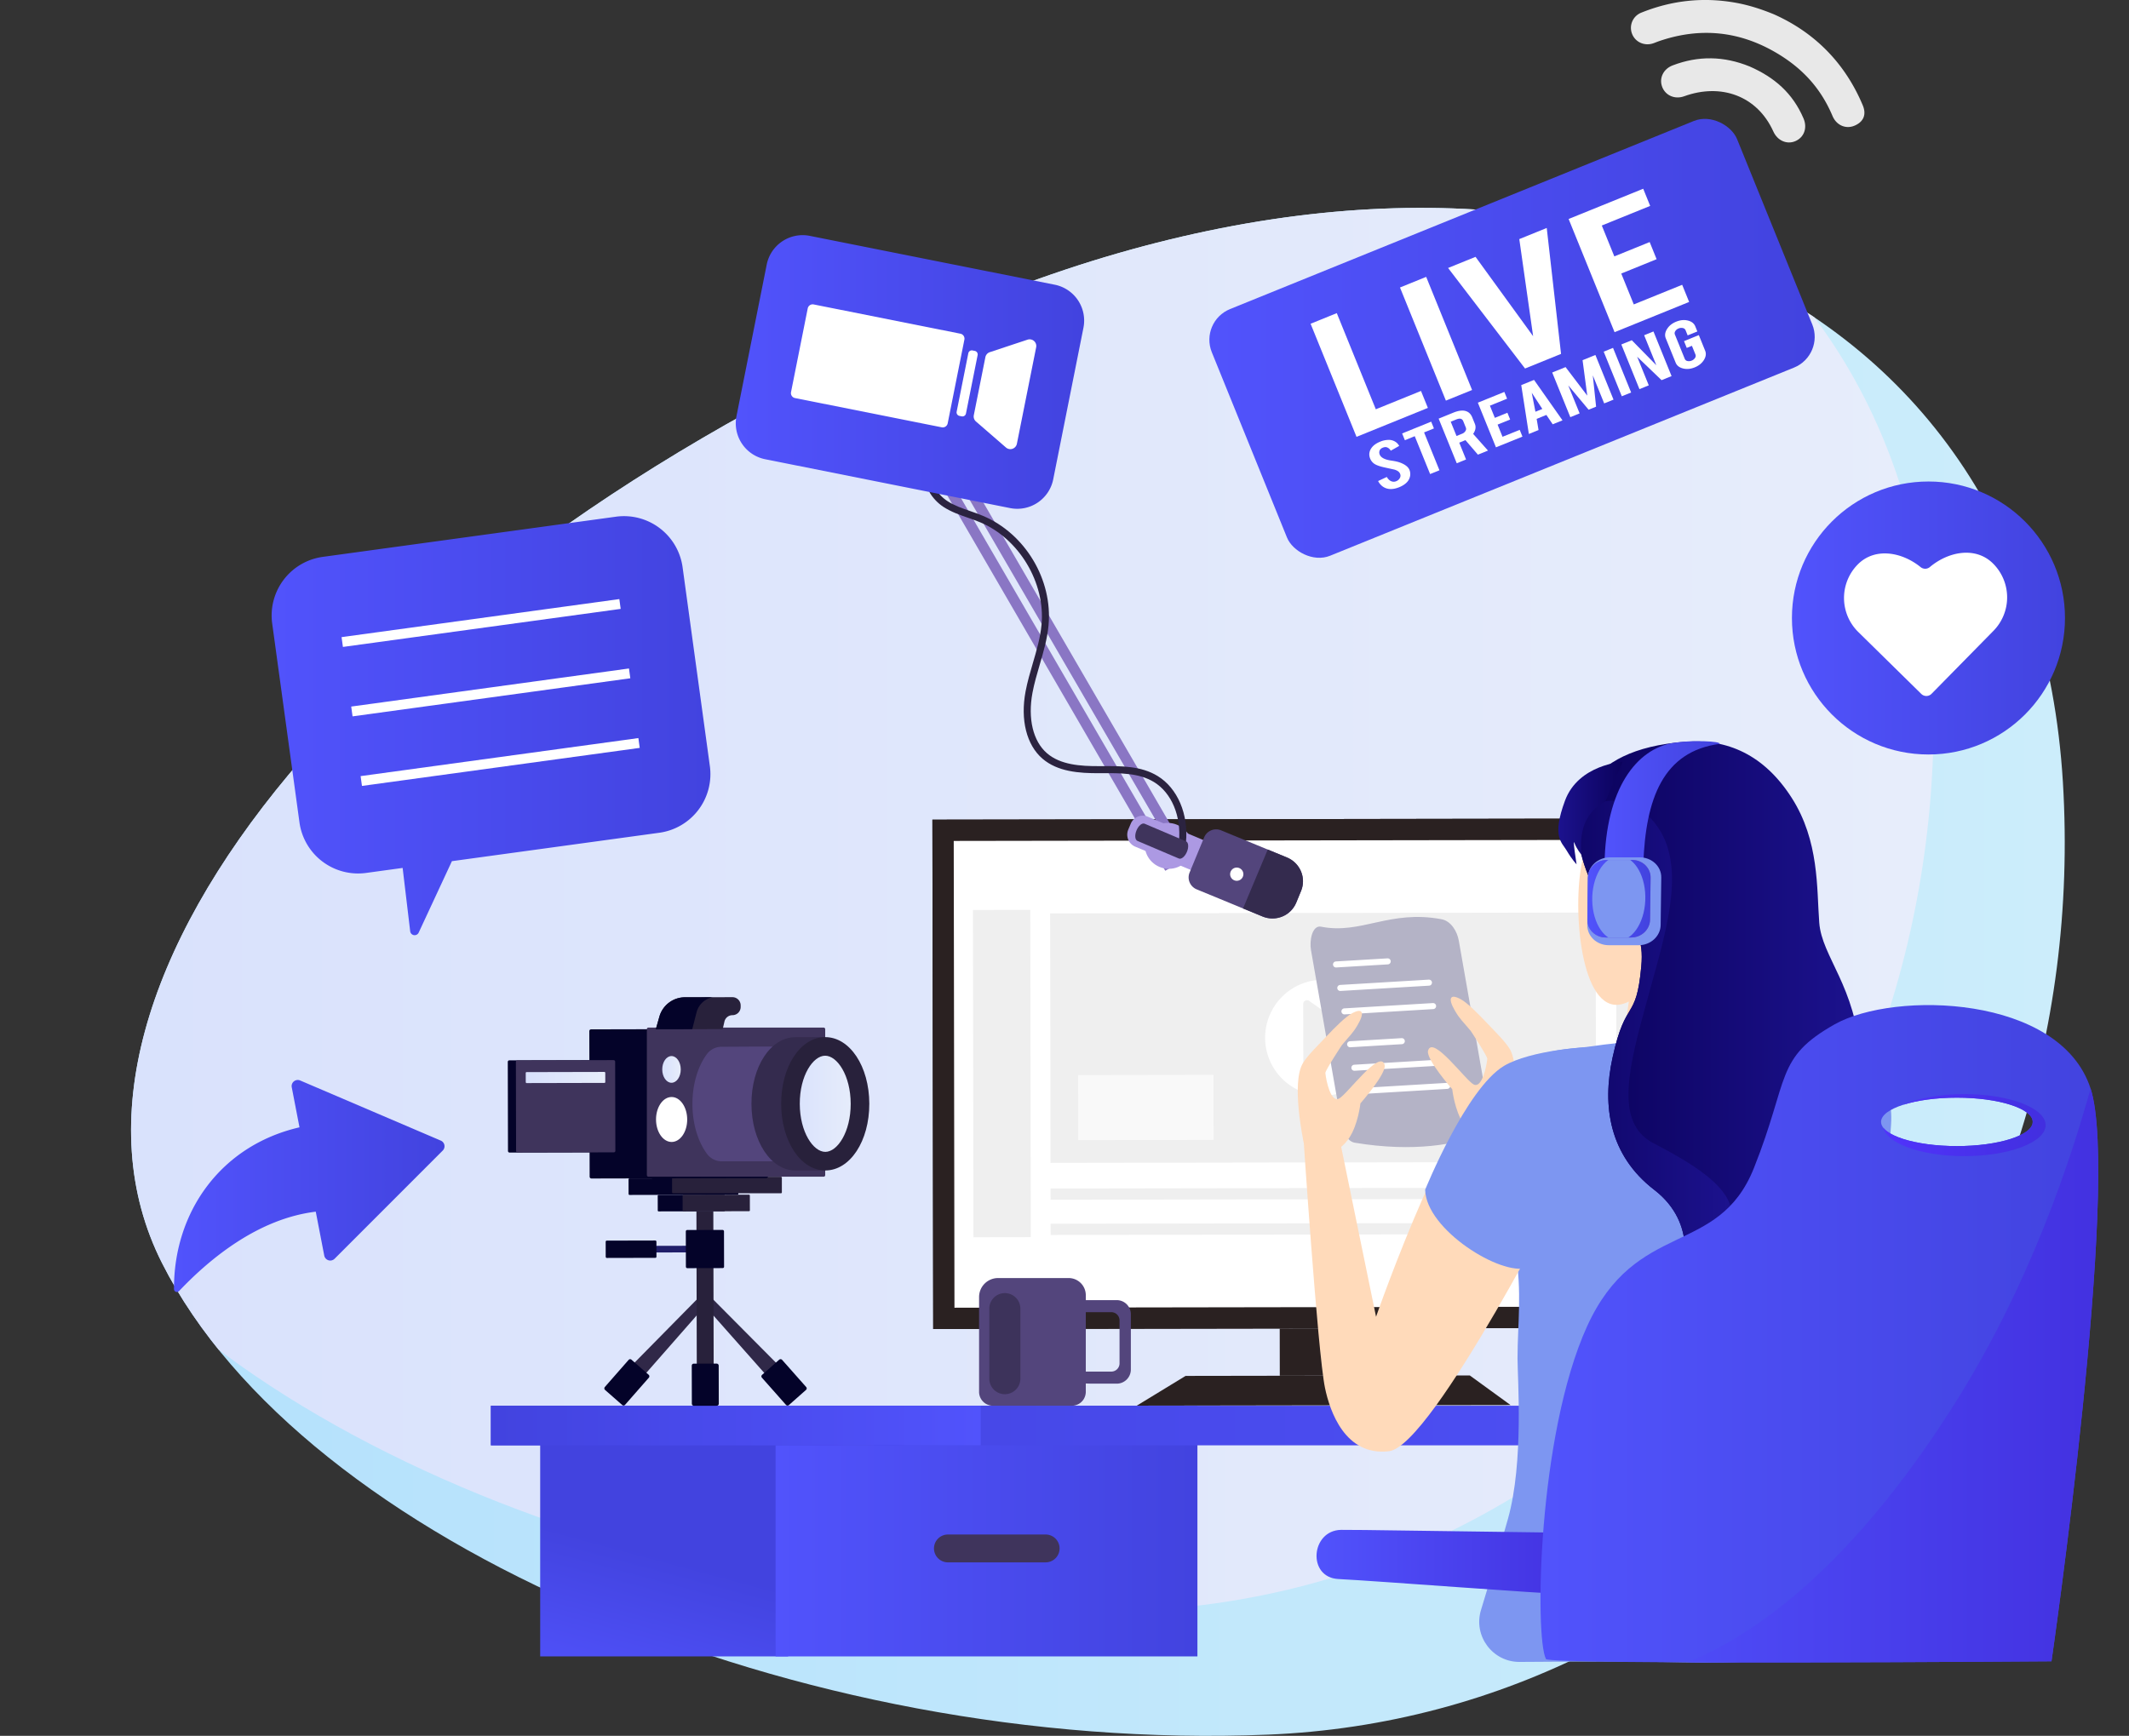 <svg id="OBJECTS" xmlns="http://www.w3.org/2000/svg" xmlns:xlink="http://www.w3.org/1999/xlink" viewBox="0 0 3878.87 3163.34"><rect x="0" y="0" width="3878.87" height="3163.34" fill="#333333" stroke="none"/><defs><style>.cls-1{fill:none;}.cls-1,.cls-2{clip-rule:evenodd;}.cls-2,.cls-32{fill:url(#linear-gradient);}.cls-3{clip-path:url(#clip-path);}.cls-14,.cls-15,.cls-16,.cls-17,.cls-19,.cls-20,.cls-21,.cls-25,.cls-26,.cls-27,.cls-29,.cls-30,.cls-31,.cls-32,.cls-34,.cls-36,.cls-37,.cls-4,.cls-40,.cls-5,.cls-51,.cls-54,.cls-55,.cls-56{fill-rule:evenodd;}.cls-4{fill:url(#linear-gradient-2);}.cls-5{fill:url(#linear-gradient-3);}.cls-6{fill:#2a2121;}.cls-40,.cls-7,.cls-9{fill:#fff;}.cls-8{fill:#efefef;}.cls-9{opacity:0.65;}.cls-10{fill:url(#linear-gradient-4);}.cls-11{fill:url(#linear-gradient-5);}.cls-12{fill:url(#linear-gradient-6);}.cls-13{fill:url(#linear-gradient-7);}.cls-14,.cls-46{fill:#3f345c;}.cls-15{fill:#ffdabb;}.cls-16,.cls-28{fill:#7d96f1;}.cls-17{fill:url(#linear-gradient-8);}.cls-18{clip-path:url(#clip-path-2);}.cls-19{fill:url(#linear-gradient-9);}.cls-20{fill:url(#linear-gradient-10);}.cls-21{fill:url(#linear-gradient-11);}.cls-22{clip-path:url(#clip-path-3);}.cls-23{clip-path:url(#clip-path-4);}.cls-24{fill:url(#linear-gradient-12);}.cls-25{fill:url(#linear-gradient-13);}.cls-26{fill:#ffdaba;}.cls-27{fill:#b4b3c6;}.cls-28{stroke:#fff;stroke-linecap:round;stroke-linejoin:round;stroke-width:11px;}.cls-29{fill:url(#linear-gradient-14);}.cls-30{fill:#ffb87b;}.cls-31{fill:#7a5fc3;}.cls-33{clip-path:url(#clip-path-5);}.cls-34{fill:url(#linear-gradient-16);}.cls-35{fill:#8a76c4;}.cls-36{fill:#ac99e3;}.cls-37,.cls-48{fill:#53457c;}.cls-38{clip-path:url(#clip-path-6);}.cls-39{fill:#342b4e;}.cls-41{fill:#2b2340;}.cls-42{fill:#040329;}.cls-43{fill:#28213b;}.cls-44{fill:#302848;}.cls-45{fill:#201e69;}.cls-47{fill:url(#linear-gradient-17);}.cls-49{fill:url(#linear-gradient-18);}.cls-50{fill:url(#linear-gradient-19);}.cls-51{fill:#3d335b;}.cls-52{fill:url(#linear-gradient-20);}.cls-53{fill:#e8e8e8;}.cls-54{fill:url(#linear-gradient-21);}.cls-55{fill:url(#linear-gradient-22);}.cls-56{fill:url(#linear-gradient-23);}.cls-57{fill:url(#linear-gradient-24);}</style><linearGradient id="linear-gradient" x1="2734.25" y1="1815.44" x2="2849.47" y2="1815.44" gradientUnits="userSpaceOnUse"><stop offset="0" stop-color="#5153fc"/><stop offset="1" stop-color="#4243df"/></linearGradient><clipPath id="clip-path" transform="translate(157.8 -177.66)"><path class="cls-1" d="M3600.67,1603.39c55.64,923.48-592.78,1700.44-1448.3,1735.4S394.7,2988.94,137.35,2479.3,528.43,1192.68,1585.65,743.89,3545,679.91,3600.67,1603.39Z"/></clipPath><linearGradient id="linear-gradient-2" x1="81" y1="1948.73" x2="3604" y2="1948.73" gradientUnits="userSpaceOnUse"><stop offset="0" stop-color="#b4e1fc"/><stop offset="1" stop-color="#ccedfb"/></linearGradient><linearGradient id="linear-gradient-3" x1="-157.8" y1="1722.39" x2="3365.2" y2="1722.39" gradientUnits="userSpaceOnUse"><stop offset="0" stop-color="#d8e1fc"/><stop offset="1" stop-color="#e7edfb"/></linearGradient><linearGradient id="linear-gradient-4" x1="1124.6" y1="3106.97" x2="1198.04" y2="2834.81" xlink:href="#linear-gradient"/><linearGradient id="linear-gradient-5" x1="1413.06" y1="2790.13" x2="2181.6" y2="2790.13" xlink:href="#linear-gradient"/><linearGradient id="linear-gradient-6" x1="894.36" y1="2597.8" x2="3786.8" y2="2597.8" gradientUnits="userSpaceOnUse"><stop offset="0" stop-color="#4243df"/><stop offset="1" stop-color="#5153fc"/></linearGradient><linearGradient id="linear-gradient-7" x1="894.36" y1="2597.8" x2="1786.75" y2="2597.8" xlink:href="#linear-gradient-6"/><linearGradient id="linear-gradient-8" x1="2716.55" y1="2013.53" x2="3233.52" y2="2013.53" gradientUnits="userSpaceOnUse"><stop offset="0" stop-color="#0b025c"/><stop offset="1" stop-color="#1c128e"/></linearGradient><clipPath id="clip-path-2" transform="translate(157.8 -177.66)"><path class="cls-1" d="M2912,1529.44c-186.37,14.14-220.94,121.93-180.08,233.5s110,73.86,100.56,176-28.16,55.56-52.36,166.19c-19.31,88.24-5.78,177.94,75.94,240.79s50.28,152.43,50.28,152.43,143-26.72,218.42-143,116.91-117.85,107.48-249.85-70.81-183.69-75.53-246.54.11-148.82-50.18-227.38S2989.13,1523.58,2912,1529.44Z"/></clipPath><linearGradient id="linear-gradient-9" x1="2620.2" y1="2061.77" x2="2997.31" y2="2061.77" xlink:href="#linear-gradient-8"/><linearGradient id="linear-gradient-10" x1="2240.82" y1="3023.88" x2="2738.47" y2="3023.88" gradientUnits="userSpaceOnUse"><stop offset="0" stop-color="#5153fc"/><stop offset="1" stop-color="#422fdf"/></linearGradient><linearGradient id="linear-gradient-11" x1="2648.85" y1="2608.3" x2="3665" y2="2608.3" xlink:href="#linear-gradient"/><clipPath id="clip-path-3" transform="translate(157.8 -177.66)"><path class="cls-1" d="M3407.48,2178c-76.24,0-138.14,19.76-138.14,44.11s61.9,44.11,138.14,44.11,138.14-19.77,138.14-44.11S3483.72,2178,3407.48,2178ZM2658.8,3201c-20.85-41.47-14.62-408.65,74.63-605.61s239.34-126.19,304.33-289.3,38.15-200.29,147-261.72,410.84-53.73,466.24,116.7-71.14,1044.07-71.14,1044.07S2664.34,3212.06,2658.8,3201Z"/></clipPath><clipPath id="clip-path-4" transform="translate(157.8 -177.66)"><path class="cls-1" d="M2733.71,3222.8s-19.34-413.8,55.81-544.94c83.71-146.09,242.51-160.86,287-241.29s50.46-258.35,135.55-335,219-68.62,333.51-32.67,118.87,85.2,118.87,85.2"/></clipPath><linearGradient id="linear-gradient-12" x1="3430.81" y1="2050.37" x2="3726.96" y2="2050.37" gradientUnits="userSpaceOnUse"><stop offset="0" stop-color="#5133fc"/><stop offset="1" stop-color="#422fdf"/></linearGradient><linearGradient id="linear-gradient-13" x1="2710.87" y1="2537.03" x2="3721.06" y2="2537.03" xlink:href="#linear-gradient-10"/><linearGradient id="linear-gradient-14" x1="2765.5" y1="1641.02" x2="2975.19" y2="1641.02" xlink:href="#linear-gradient"/><clipPath id="clip-path-5" transform="translate(157.8 -177.66)"><path class="cls-2" d="M2735.25,1777.23c.23-17.89,15.58-32.39,34.28-32.4l46.5,0c18.7,0,33.67,14.48,33.43,32.37-.29,22.92-.69,53.55-1,76.48-.24,17.88-15.58,32.39-34.28,32.4l-46.5,0c-18.7,0-33.67-14.48-33.44-32.37C2734.55,1830.78,2735,1800.16,2735.25,1777.23Z"/></clipPath><linearGradient id="linear-gradient-16" x1="2681.36" y1="1659.33" x2="2798.45" y2="1659.33" gradientUnits="userSpaceOnUse"><stop offset="0" stop-color="#1c128e"/><stop offset="1" stop-color="#0b025c"/></linearGradient><clipPath id="clip-path-6" transform="translate(157.8 -177.66)"><path class="cls-1" d="M2203.83,1822.66a46.52,46.52,0,0,1-25.36,25.22,47.37,47.37,0,0,1-36-.05l-120-49.45a23.72,23.72,0,0,1-12.84-12.71,23.3,23.3,0,0,1-.06-18l26.56-64.16a23.33,23.33,0,0,1,12.74-12.68,23.78,23.78,0,0,1,18.08,0l120,49.45a47.15,47.15,0,0,1,25.54,25.3,46.31,46.31,0,0,1,.13,35.73Z"/></clipPath><linearGradient id="linear-gradient-17" x1="1048.75" y1="2126.52" x2="1082.48" y2="2126.52" xlink:href="#linear-gradient-3"/><linearGradient id="linear-gradient-18" x1="1282.41" y1="2189.15" x2="1409.06" y2="2189.15" gradientTransform="translate(5.15 -3.16) rotate(0.13)" xlink:href="#linear-gradient-3"/><linearGradient id="linear-gradient-19" x1="799.87" y1="2141.32" x2="944.81" y2="2141.32" gradientTransform="translate(1739.65 4284.68) rotate(-179.87)" xlink:href="#linear-gradient-3"/><linearGradient id="linear-gradient-20" x1="2045.55" y1="794.05" x2="3148.43" y2="794.05" gradientTransform="translate(489.06 -918.11) rotate(22.08)" xlink:href="#linear-gradient"/><linearGradient id="linear-gradient-21" x1="159.24" y1="2338.94" x2="652.07" y2="2338.94" xlink:href="#linear-gradient"/><linearGradient id="linear-gradient-22" x1="337.11" y1="1500.09" x2="1136.52" y2="1500.09" xlink:href="#linear-gradient"/><linearGradient id="linear-gradient-23" x1="1182.68" y1="855.53" x2="1817.44" y2="855.53" xlink:href="#linear-gradient"/><linearGradient id="linear-gradient-24" x1="3264.76" y1="1126.2" x2="3762.24" y2="1126.2" xlink:href="#linear-gradient"/></defs><g class="cls-3"><path class="cls-4" d="M3600.67,1603.39c55.64,923.48-592.78,1700.44-1448.3,1735.4S394.7,2988.94,137.35,2479.3,528.43,1192.68,1585.65,743.89,3545,679.91,3600.67,1603.39Z" transform="translate(157.8 -177.66)"/><path class="cls-5" d="M3361.87,1377.05c55.64,923.48-592.78,1700.45-1448.3,1735.41S155.9,2762.61-101.45,2253,289.63,966.34,1346.85,517.55,3306.23,453.57,3361.87,1377.05Z" transform="translate(157.8 -177.66)"/></g><rect class="cls-6" x="1541.69" y="1670.26" width="1422.38" height="928.29" transform="translate(154.45 -174.12) rotate(-0.09)"/><rect class="cls-6" x="1541.69" y="1670.26" width="1422.38" height="928.29" transform="translate(154.45 -174.12) rotate(-0.09)"/><rect class="cls-7" x="1827.55" y="1462.04" width="850.65" height="1344.75" transform="translate(4541.54 -299.48) rotate(89.91)"/><rect class="cls-8" x="1755.83" y="1841.4" width="993.89" height="454.64" transform="translate(154.55 -174.12) rotate(-0.09)"/><rect class="cls-9" x="1806.64" y="2136.6" width="246.54" height="118.55" transform="translate(154.35 -174.63) rotate(-0.09)"/><rect class="cls-8" x="1756.28" y="2342.75" width="993.89" height="20.43" transform="translate(154.1 -174.12) rotate(-0.09)"/><rect class="cls-8" x="1756.38" y="2406.98" width="993.89" height="20.44" transform="translate(154 -174.12) rotate(-0.09)"/><rect class="cls-8" x="1615.3" y="1835.88" width="104.47" height="596.4" transform="translate(154.45 -175.04) rotate(-0.09)"/><rect class="cls-8" x="2787.08" y="1834.04" width="104.47" height="596.4" transform="translate(154.46 -173.2) rotate(-0.09)"/><path class="cls-7" d="M2358.38,2068.56a105.61,105.61,0,1,1-105.77-105.45A105.61,105.61,0,0,1,2358.38,2068.56Z" transform="translate(157.8 -177.66)"/><path class="cls-8" d="M2216.56,2007.31l.21,129.86a6.89,6.89,0,0,0,10.9,5.6l91.12-65.07a6.9,6.9,0,0,0,0-11.24l-91.32-64.78A6.9,6.9,0,0,0,2216.56,2007.31Z" transform="translate(157.8 -177.66)"/><rect class="cls-6" x="2173.82" y="2598.56" width="154.51" height="86.09" transform="translate(153.65 -174.12) rotate(-0.09)"/><polygon class="cls-6" points="2752.11 2560.51 2071.14 2561.59 2160.06 2507.38 2677.86 2506.56 2752.11 2560.51"/><rect class="cls-10" x="984.18" y="2561.72" width="451.83" height="456.82"/><rect class="cls-11" x="1413.06" y="2561.72" width="768.54" height="456.82"/><rect class="cls-12" x="894.36" y="2561.72" width="2892.44" height="72.17"/><rect class="cls-13" x="894.36" y="2561.72" width="892.38" height="72.17"/><path class="cls-14" d="M1569.21,3024.82H1747.3a25.37,25.37,0,0,0,25.37-25.36h0a25.37,25.37,0,0,0-25.37-25.37H1569.21a25.36,25.36,0,0,0-25.36,25.37h0A25.36,25.36,0,0,0,1569.21,3024.82Z" transform="translate(157.8 -177.66)"/><path class="cls-15" d="M3014.78,1959.22c35-37.53,60.46-89.86,68.88-149.59,18-127.49-48.6-240.68-148.55-252.61s-195.67,81.89-213.63,209.37c-13.72,97.4,8,278.08,88.4,236.33-8.83,64.26-23.11,129.19-23.11,129.19s237.77,44,230.32,25.47C3011.77,2144.2,3013.41,2026,3014.78,1959.22Z" transform="translate(157.8 -177.66)"/><path class="cls-16" d="M3088.58,2083c-53.3-15.75-236.78-15.37-345.21,1.23-46.12,7.06-123.84,1.74-168.31,70.8-70.83,110,15.15,229.43,27.94,303s4,133,4,195c0,36.55,11.62,188.88-17.35,292.31-15.83,56.48-34.13,117.34-49.14,166.17-14.56,47.34,21.08,95.18,70.6,94.79,87-.69,211.68-1.15,294.86.76,224.62,5.15,267.32-28.51,267.32-28.51-6.73,0,8.15-463.59,14.79-491.45,29.57-124,78.75-144.72,99.54-460.52C3297.07,2082.89,3131.14,2095.56,3088.58,2083Z" transform="translate(157.8 -177.66)"/><path class="cls-17" d="M2912,1529.44c-186.37,14.14-220.94,121.93-180.08,233.5s110,73.86,100.56,176-28.16,55.56-52.36,166.19c-19.31,88.24-5.78,177.94,75.94,240.79s50.28,152.43,50.28,152.43,143-26.72,218.42-143,116.91-117.85,107.48-249.85-70.81-183.69-75.53-246.54.11-148.82-50.18-227.38S2989.13,1523.58,2912,1529.44Z" transform="translate(157.8 -177.66)"/><g class="cls-18"><path class="cls-19" d="M2644.34,1629.06c44.41,73.11,120.53-39.47,199,33.63s38.06,199,2.38,328.3-63.87,231.69,8.5,269.7,175.84,95,133,162.29-163.56,139.76-191.72,78.94S2810,2398.05,2775.76,2326s-109.61-138.49-89.05-222.71,86.86-260,44.23-334.84-86.77-21.52-94.38-79.54S2599.92,1556,2644.34,1629.06Z" transform="translate(157.8 -177.66)"/></g><path class="cls-20" d="M2697,2970.9c40.2.49,72.19,110.18-8.65,111.3-28.09.39-332.89-23.17-407.83-27-57-2.94-50.24-88.67,5.06-89.58C2309.58,2965.2,2471.55,2968.12,2697,2970.9Z" transform="translate(157.8 -177.66)"/><path class="cls-21" d="M3407.48,2178c-76.24,0-138.14,19.76-138.14,44.11s61.9,44.11,138.14,44.11,138.14-19.77,138.14-44.11S3483.72,2178,3407.48,2178ZM2658.8,3201c-20.85-41.47-14.62-408.65,74.63-605.61s239.34-126.19,304.33-289.3,38.15-200.29,147-261.72,410.84-53.73,466.24,116.7-71.14,1044.07-71.14,1044.07S2664.34,3212.06,2658.8,3201Z" transform="translate(157.8 -177.66)"/><g class="cls-22"><g class="cls-23"><ellipse class="cls-24" cx="3578.88" cy="2050.37" rx="148.08" ry="56.52"/></g><path class="cls-25" d="M3721.06,1815.44s-47.74,496.89-322.47,928c-366.4,574.92-687.72,495.78-687.72,495.78l979,19.43Z" transform="translate(157.8 -177.66)"/></g><path class="cls-26" d="M2702.09,2319.71s-249.19,493-329.15,502.56-108-73.05-116.72-115.45c-13.44-64.92-40-466.91-40-466.91l65.5,8.25,67.54,329.14s147.63-425.94,243.37-462.43c71.31-27.19,126.46-27.53,135.18-16.16C2762.2,2143.46,2702.09,2319.71,2702.09,2319.71Z" transform="translate(157.8 -177.66)"/><path class="cls-27" d="M2249.12,1866.41C2322,1881,2374,1835,2468.67,1852.86c17,3.21,28.32,21.7,31.39,39.18l54.78,312.06c2.95,16.78-1.59,35.32-15.64,41.13-41.92,17.34-120.69,32.8-228.77,14.84-13.87-2.31-21.79-21-24.37-35.69l-55.32-315.17C2227.57,1891.14,2233.13,1863.21,2249.12,1866.41Z" transform="translate(157.8 -177.66)"/><line class="cls-28" x1="2434.12" y1="1757.58" x2="2528.29" y2="1751.95"/><line class="cls-28" x1="2441.89" y1="1800.39" x2="2603.44" y2="1790.73"/><line class="cls-28" x1="2449.44" y1="1843.1" x2="2610.99" y2="1833.44"/><line class="cls-28" x1="2459.8" y1="1902.99" x2="2553.97" y2="1897.35"/><line class="cls-28" x1="2467.57" y1="1945.8" x2="2629.12" y2="1936.14"/><line class="cls-28" x1="2475.12" y1="1988.51" x2="2636.67" y2="1978.85"/><path class="cls-26" d="M2251.52,2280.37c-24.49,1-33.88-19.68-33.88-19.68s-23.88-109.79-1.4-146c8.81-14.19,26.09-30.81,39.62-45.23,21-22.37,37.66-38.35,48.45-44.52,20.22-11.56,25.34-2.93,11.17,21-9.13,15.42-12.78,17.36-28.32,36.07-.56.68-30.72,46.53-30.24,51.11,1.54,15,10,54,24.72,46.65s74.83-91,83.17-61.7c4.37,15.35-44,70.29-44,70.29s-4.27,39.39-21,63.68C2283.83,2275.11,2265.85,2279.81,2251.52,2280.37Z" transform="translate(157.8 -177.66)"/><path class="cls-26" d="M2557.31,2254.58c24.49,1,33.88-19.68,33.88-19.68s23.87-109.79,1.4-146c-8.82-14.19-26.09-30.81-39.63-45.23-21-22.37-37.66-38.35-48.44-44.52-20.23-11.56-25.34-2.93-11.17,21,9.12,15.42,12.78,17.36,28.31,36.07.56.67,30.72,46.53,30.25,51.11-1.55,15-10,54-24.73,46.65s-74.83-90.95-83.16-61.7c-4.38,15.35,44.05,70.29,44.05,70.29s4.27,39.39,21,63.68C2525,2249.32,2543,2254,2557.31,2254.58Z" transform="translate(157.8 -177.66)"/><path class="cls-16" d="M2438.71,2345.81c1.67,73.14,138.77,157.46,185.4,142.17,0,0,120-159.48,123.59-246.56,3.53-86.18,21.42-155.24,18.57-155.5-31.35-2.83-136.6,6.18-183.61,34C2513.58,2160.85,2438.71,2345.81,2438.71,2345.81Z" transform="translate(157.8 -177.66)"/><path class="cls-29" d="M2765.5,1753.51c2.05-139.29,58.71-211.12,125.3-222,33.37-5.45,87.64-3.31,84.24,1.77-102.49,13.78-134.86,99.21-138.89,220.44Z" transform="translate(157.8 -177.66)"/><path class="cls-30" d="M2810.5,1787.69c-24.49-.11-44.65,24.33-45,54.55s19.27,54.85,43.76,55,44.65-24.33,45-54.55S2835,1787.8,2810.5,1787.69Z" transform="translate(157.8 -177.66)"/><path class="cls-16" d="M2735.26,1776.8c.26-20.28,18.21-36.72,40.09-36.74l54.41,0c21.88,0,39.4,16.41,39.14,36.68-.34,26-.79,60.71-1.13,86.69-.27,20.28-18.22,36.72-40.1,36.74l-54.41,0c-21.88,0-39.4-16.42-39.13-36.69C2734.46,1837.5,2734.92,1802.79,2735.26,1776.8Z" transform="translate(157.8 -177.66)"/><path class="cls-31" d="M2735.25,1777.23c.23-17.89,15.58-32.39,34.28-32.4l46.5,0c18.7,0,33.67,14.48,33.43,32.37-.29,22.92-.69,53.55-1,76.48-.24,17.88-15.58,32.39-34.28,32.4l-46.5,0c-18.7,0-33.67-14.48-33.44-32.37C2734.55,1830.78,2735,1800.16,2735.25,1777.23Z" transform="translate(157.8 -177.66)"/><path class="cls-32" d="M2735.25,1777.23c.23-17.89,15.58-32.39,34.28-32.4l46.5,0c18.7,0,33.67,14.48,33.43,32.37-.29,22.92-.69,53.55-1,76.48-.24,17.88-15.58,32.39-34.28,32.4l-46.5,0c-18.7,0-33.67-14.48-33.44-32.37C2734.55,1830.78,2735,1800.16,2735.25,1777.23Z" transform="translate(157.8 -177.66)"/><g class="cls-33"><path class="cls-16" d="M2790,1738c-26.69,2.13-47.69,38.3-46.87,80.72s23.16,75.13,49.85,73,47.69-38.3,46.87-80.72S2816.7,1735.86,2790,1738Z" transform="translate(157.8 -177.66)"/></g><path class="cls-34" d="M2798.45,1565.9s-80.39,4.58-104.92,70.74-5.9,75.72,3.24,91.37,17.79,24.75,17.79,24.75-7.69-49.5-3.85-38.89,12.51,21.21,12.51,21.21c-2.75-39.27,3.45-75.06,44.15-97.43Z" transform="translate(157.8 -177.66)"/><rect class="cls-35" x="1772.9" y="931.13" width="19.1" height="875.07" transform="translate(-288.47 902.58) rotate(-30.15)"/><rect class="cls-35" x="1744.23" y="943.72" width="19.1" height="875.07" transform="translate(-298.65 889.77) rotate(-30.14)"/><path class="cls-36" d="M1986.68,1680.67c-22-9.08-47,.77-55.73,22s2,45.81,24,54.9,47-.77,55.73-22S2008.68,1689.75,1986.68,1680.67Z" transform="translate(157.8 -177.66)"/><path class="cls-36" d="M2059.63,1719l-22.88,54.54-126.27-53a23.67,23.67,0,0,1-12.67-31c1.5-3.58,3.06-7.3,4.57-10.88a23.65,23.65,0,0,1,31-12.67Z" transform="translate(157.8 -177.66)"/><path class="cls-37" d="M2203.83,1822.66a46.52,46.52,0,0,1-25.36,25.22,47.37,47.37,0,0,1-36-.05l-120-49.45a23.72,23.72,0,0,1-12.84-12.71,23.3,23.3,0,0,1-.06-18l26.56-64.16a23.33,23.33,0,0,1,12.74-12.68,23.78,23.78,0,0,1,18.08,0l120,49.45a47.15,47.15,0,0,1,25.54,25.3,46.31,46.31,0,0,1,.13,35.73Z" transform="translate(157.8 -177.66)"/><g class="cls-38"><rect class="cls-39" x="2113.21" y="1745.66" width="138.23" height="115.82" transform="translate(-167.16 2940.79) rotate(-67.25)"/></g><path class="cls-40" d="M2100.06,1759.59a12.05,12.05,0,1,0,6.54,15.74A12,12,0,0,0,2100.06,1759.59Z" transform="translate(157.8 -177.66)"/><path class="cls-41" d="M1990.14,1711.64l12.76,1.25c5-51.32-15.25-98.84-51.59-121.06-30.28-18.54-66.49-18.26-101.5-18l-4.37,0c-35.29.23-71.31-2.46-95.7-23.47-25.41-21.89-35.29-63.14-26.43-110.34,3.19-17,8.19-34,13-50.51,6.82-23.24,13.87-47.27,16.21-72,7.87-83.34-42.42-167.39-119.58-199.85-7.76-3.22-15.52-6-23.14-8.62-15-5.2-29.09-10.12-41.62-18.29-17.43-11.35-32-33.14-26-52.83l-12.26-3.71c-8.14,26.93,10.51,53.76,31.28,67.28,13.84,9,29.38,14.43,44.4,19.66,7.44,2.59,15.24,5.31,22.39,8.32,71,29.86,119,110.18,111.79,186.84-2.22,23.55-9.1,47-15.75,69.64-4.93,16.79-10,34.16-13.32,51.76-9.72,51.73,1.74,97.49,30.66,122.41,27.57,23.77,66.35,26.81,104.14,26.58l4.38,0c33.22-.25,67.56-.5,94.73,16.11C1976.8,1622.43,1994.67,1665.18,1990.14,1711.64Z" transform="translate(157.8 -177.66)"/><path class="cls-14" d="M2003,1710.82c4.55,1.93,5.31,10.52,1.7,19.17h0c-3.6,8.66-10.21,14.11-14.75,12.18l-75.41-32.08c-4.55-1.93-5.31-10.51-1.71-19.17h0c3.6-8.65,10.21-14.1,14.75-12.17Z" transform="translate(157.8 -177.66)"/><rect class="cls-42" x="987.19" y="2325.02" width="200.02" height="30.12" rx="1.62" transform="translate(2337.69 4499.93) rotate(179.87)"/><rect class="cls-43" x="1061.2" y="2324.84" width="200.02" height="30.12" rx="1.62" transform="matrix(-1, 0, 0, -1, 2485.7, 4499.41)"/><rect class="cls-42" x="1040.35" y="2355.1" width="122.52" height="30.12" rx="1.45" transform="translate(2366.58 4560.06) rotate(179.87)"/><rect class="cls-43" x="1085.68" y="2354.99" width="122.52" height="30.12" rx="1.45" transform="translate(2457.25 4559.73) rotate(179.87)"/><polygon class="cls-44" points="1420.69 2533.88 1443.74 2513.47 1295.52 2364.26 1272.8 2366.86 1420.69 2533.88"/><rect class="cls-42" x="1246.04" y="2660.2" width="49.09" height="73.63" rx="3.52" transform="translate(4167.6 3696.24) rotate(138.48)"/><polygon class="cls-44" points="1149.71 2533.52 1126.56 2513.21 1273.26 2364.25 1295.93 2366.81 1149.71 2533.52"/><rect class="cls-42" x="959.57" y="2660.12" width="49.09" height="73.19" rx="3.52" transform="translate(2180.24 -157.26) rotate(41.25)"/><rect class="cls-43" x="1111.17" y="2385.16" width="30.79" height="320.01" transform="translate(2416.92 4910) rotate(179.87)"/><rect class="cls-42" x="1102.38" y="2662.73" width="49.09" height="76.83" rx="3.52" transform="translate(2418 5221.97) rotate(179.87)"/><rect class="cls-45" x="969.82" y="2448.12" width="151.75" height="12.06" transform="translate(2254.95 4728.17) rotate(179.87)"/><rect class="cls-42" x="945.53" y="2438.49" width="92.46" height="31.57" rx="1.94" transform="translate(2147.08 4728.55) rotate(179.87)"/><rect class="cls-42" x="1091.57" y="2419.17" width="69.57" height="69.57" rx="2.46" transform="translate(2416.27 4727.6) rotate(179.87)"/><rect class="cls-42" x="916" y="2053.25" width="324.95" height="271.79" rx="3.05" transform="translate(2319.89 4198.08) rotate(179.87)"/><rect class="cls-46" x="1015.59" y="2053.02" width="324.95" height="271.79" rx="2.8" transform="matrix(-1, 0, 0, -1, 2519.06, 4197.38)"/><path class="cls-47" d="M1048.75,2126.56c0,13.44,7.61,24.32,16.92,24.3s16.84-10.93,16.81-24.38-7.61-24.32-16.92-24.29S1048.72,2113.12,1048.75,2126.56Z" transform="translate(157.8 -177.66)"/><path class="cls-7" d="M1037.43,2217.8c0,22.64,12.81,41,28.5,40.92s28.36-18.41,28.3-41-12.81-41-28.49-40.92S1037.38,2195.16,1037.43,2217.8Z" transform="translate(157.8 -177.66)"/><path class="cls-43" d="M1037,2053.34l121.93-.29,3.14-13.72a15,15,0,0,1,14.56-11.66,15,15,0,0,0,15-15v-2.82a15,15,0,0,0-15-15l-86.51.21a48.51,48.51,0,0,0-46.55,35.32Z" transform="translate(157.8 -177.66)"/><path class="cls-42" d="M1037,2053.34l66.44-.16,7.79-30.54a37.7,37.7,0,0,1,29.39-27.69h0l-50.57.12a48.51,48.51,0,0,0-46.55,35.32Z" transform="translate(157.8 -177.66)"/><path class="cls-48" d="M1129.92,2098.92a33.19,33.19,0,0,1,26.59-13.66l81.5-.45,75.65-.18.49,209.21-75.65.17L1157,2294a33.21,33.21,0,0,1-26.67-13.55c-16.32-22.07-26.48-54.27-26.57-90.7S1113.71,2121,1129.92,2098.92Z" transform="translate(157.8 -177.66)"/><path class="cls-39" d="M1291.26,2067.77l54.19-.12.07,31.14c16.16,22,26.2,54.07,26.29,90.3s-9.81,68.3-25.86,90.42l.07,31.14-54.19.13c-45,.1-80.39-53.19-80.55-121.32S1246.25,2067.88,1291.26,2067.77Z" transform="translate(157.8 -177.66)"/><ellipse class="cls-49" cx="1345.73" cy="2189.15" rx="63.32" ry="104.56" transform="matrix(1, 0, 0, 1, 152.66, -174.49)"/><path class="cls-43" d="M1346,2310.65c45-.11,80.14-53.56,80-121.69s-35.54-121.42-80.55-121.31-80.14,53.56-80,121.69S1301,2310.75,1346,2310.65Zm-.49-209.12c21.94-.05,46.47,35.87,46.59,87.51s-24.24,87.68-46.18,87.73-46.47-35.88-46.59-87.51S1323.59,2101.58,1345.53,2101.53Z" transform="translate(157.8 -177.66)"/><rect class="cls-42" x="767.33" y="2109.86" width="180.86" height="168.05" rx="2.65" transform="translate(1878.48 4208.09) rotate(179.87)"/><rect class="cls-46" x="782.1" y="2109.82" width="180.86" height="168.05" rx="2.65" transform="translate(1908.02 4207.99) rotate(179.87)"/><rect class="cls-50" x="799.89" y="2131.32" width="144.9" height="20" rx="1.5" transform="translate(1907.51 4102.92) rotate(179.87)"/><path class="cls-37" d="M1759.73,2546.93h117a25.79,25.79,0,0,1,25.79,25.78V2673.4a25.79,25.79,0,0,1-25.79,25.78h-41.12c-75.85,0-75.85-22-75.85-22h107.15a15,15,0,0,0,15-15v-78.29a15,15,0,0,0-15-15H1759.73Z" transform="translate(157.8 -177.66)"/><path class="cls-37" d="M1660.58,2506.72h128.6a31.25,31.25,0,0,1,31.26,31.26v175.56a26.15,26.15,0,0,1-3.73,13.73,25.35,25.35,0,0,1-21.63,12.12H1651.81a26.22,26.22,0,0,1-13.75-3.73A25.37,25.37,0,0,1,1626,2714V2541.34A34.62,34.62,0,0,1,1660.58,2506.72Z" transform="translate(157.8 -177.66)"/><path class="cls-51" d="M1644.62,2562.47a28.32,28.32,0,0,1,28.31-28.32h0a28.34,28.34,0,0,1,28.32,28.32v127.59a28.32,28.32,0,0,1-28.32,28.31h0a28.3,28.3,0,0,1-28.31-28.31Z" transform="translate(157.8 -177.66)"/><rect class="cls-52" x="2080.59" y="551.51" width="1032.8" height="485.07" rx="60.38" transform="translate(49.8 856.96) rotate(-22.08)"/><path class="cls-7" d="M2443.69,921l-130,52.76L2230,767.65l47.72-19.37,71.09,175.23,82.32-33.4Z" transform="translate(157.8 -177.66)"/><path class="cls-7" d="M2524.23,888.36l-47.73,19.36-83.64-206.15,47.73-19.36Z" transform="translate(157.8 -177.66)"/><path class="cls-7" d="M2620.7,849.22,2480.5,666l50-20.29L2635.43,790.3l-25.2-176.92,50-20.3,26.07,229.51Z" transform="translate(157.8 -177.66)"/><path class="cls-7" d="M2783.81,783,2700.1,576.73,2836,521.61l12.68,31.26-88.13,35.75,22.83,56.27,64.39-26.12L2860.41,650,2796,676.15l22.82,56.27L2907,696.66l12.68,31.26Z" transform="translate(157.8 -177.66)"/><path class="cls-53" d="M3074.06,203.71c73.28,32.6,129.14,87.78,161.92,165.79,7.35,17.49.92,30.6-15.29,37.3-15.68,6.48-32.62-.81-39.78-17.77-21.34-50.53-54.7-86.92-102-114.87-68.08-40.23-139.84-47.18-214.67-21.29-3.7,1.28-7.29,2.92-11,4.06-15.94,4.83-32.13-3-37.69-18a29.75,29.75,0,0,1,16.88-38.16c55.27-22.32,112.35-28.65,171.15-18.27C3026.52,186.57,3048.71,193.32,3074.06,203.71Z" transform="translate(157.8 -177.66)"/><path class="cls-53" d="M3030,298.83c45.19,19.81,78.34,48.54,98.07,94.65,7.42,17.34,1,34.69-15.13,41.48-15.34,6.46-32.38-1.1-39.86-17.69-29.31-64.94-95.16-88.58-162.42-64.19-16.85,6.12-34.09-1.23-40.1-17.08s2.1-32.66,19-39.14C2936.38,278.93,2983,279.66,3030,298.83Z" transform="translate(157.8 -177.66)"/><path class="cls-7" d="M2409.84,1033.34a20.31,20.31,0,0,1-.21,17q-2.46,5.76-9.32,10.51a46.57,46.57,0,0,1-9,4.73q-10,4-18,3.13a24.51,24.51,0,0,1-11.88-4.44,27.18,27.18,0,0,1-8.4-10l15.8-7.4q4,6.67,9.4,8.19a11.13,11.13,0,0,0,7.92-.56,12.42,12.42,0,0,0,7.28-7.56,8.35,8.35,0,0,0-.49-6.08q-2.05-5.07-10.45-7.49l-19.26-4.21q-10.83-2.49-16.23-5.74a20.76,20.76,0,0,1-8.41-9.9q-4.5-11.12,3.5-21,5-6,14.38-9.85a40.4,40.4,0,0,1,16.72-3.37,22.12,22.12,0,0,1,10.69,3.06,20.37,20.37,0,0,1,7.55,7.9L2376.05,999a13.17,13.17,0,0,0-7.11-6.18q-3.15-1.06-7.55.72c-3.11,1.26-5.06,3.21-5.87,5.86a9.78,9.78,0,0,0,.44,6.78q2.26,5.58,11.25,8.65a56.93,56.93,0,0,0,9.64,2.14c4.92.77,8.19,1.39,9.84,1.82a50.89,50.89,0,0,1,13.32,5,34.43,34.43,0,0,1,4.16,2.77A18.67,18.67,0,0,1,2409.84,1033.34Z" transform="translate(157.8 -177.66)"/><path class="cls-7" d="M2419.77,972.55l-18,7.32-5-12.33,52.94-21.48,5,12.33-17.95,7.28,28,69-17,6.88Z" transform="translate(157.8 -177.66)"/><path class="cls-7" d="M2490,929.69q14.19-5.76,23.11-2.8c5.23,1.7,9,5.5,11.41,11.39l4.79,11.81q3.51,8.63-3.14,18.28l27,30.39-18.34,7.44-22.71-26.45-1.53.62-9.77,4,12.42,30.63-16.95,6.88-33-81.31Zm18.1,15.48q-2.88-7.08-12.56-3.15l-10.23,4.16,10.55,26,10.23-4.15a12.1,12.1,0,0,0,6-4.86,6.57,6.57,0,0,0,.8-6.15Z" transform="translate(157.8 -177.66)"/><path class="cls-7" d="M2567.72,992.86l-33-81.37L2583,891.9l5,12.33-31.31,12.71,9,22.19,22.88-9.29,5,12.34-22.88,9.28,9,22.19L2611,961l5,12.33Z" transform="translate(157.8 -177.66)"/><path class="cls-7" d="M2641.85,941l3.47,20.36-17.66,7.16-13.87-89.06,23.32-9.46,51.83,73.66-17.83,7.23-11.54-17.07Zm-8.93-47.62,6.72,34.61,12.56-5.09Z" transform="translate(157.8 -177.66)"/><path class="cls-7" d="M2720.16,931l-16.95,6.88-33-81.37,24.34-9.87,39.52,52-8.55-64.61,23.38-9.48,33,81.37-17,6.88-20.74-51.14,6,57.1-13.65,5.54L2699.47,880Z" transform="translate(157.8 -177.66)"/><path class="cls-7" d="M2814,892.93l-17,6.88-33-81.31,17-6.88Z" transform="translate(157.8 -177.66)"/><path class="cls-7" d="M2815.2,797.69l44.69,45.55-22.18-54.68,16.95-6.88,33,81.37-18.22,7.39L2825,827.79l21.14,52.11-17,6.88-33-81.37Z" transform="translate(157.8 -177.66)"/><path class="cls-7" d="M2929.92,847.12q-11.24,4.56-21.39,2t-13.4-10.5l-18-44.39q-3.28-8.1,2.3-17t16.72-13.4q11.21-4.54,21.33-2t13.4,10.58l3.76,9.28L2917,788.86l-3.87-9.54a6.52,6.52,0,0,0-4.9-3.83,12.32,12.32,0,0,0-7.75.73,12.14,12.14,0,0,0-6,4.86,6.55,6.55,0,0,0-.8,6.14l18.07,44.52a6.45,6.45,0,0,0,4.83,3.82,12.33,12.33,0,0,0,7.7-.75,12.48,12.48,0,0,0,6.07-4.84,6.41,6.41,0,0,0,.87-6.12l-6.48-16-9.42,3.82-5-12.33,27-11,11.53,28.42q3.28,8.1-2.32,17T2929.92,847.12Z" transform="translate(157.8 -177.66)"/><path class="cls-54" d="M387.84,2232.05l-14.1-73a11.17,11.17,0,0,1,15.35-12.38L645.3,2256.25a11.16,11.16,0,0,1,3.51,18.15l-197,197.13a11.15,11.15,0,0,1-18.85-5.77l-15.46-80c-106.1,12.93-194.12,86.83-249.07,144.64a5.33,5.33,0,0,1-9.23-3.56C158.57,2387.25,243.71,2265.3,387.84,2232.05Z" transform="translate(157.8 -177.66)"/><path class="cls-55" d="M575.77,1759.33l-66.53,9.12a107.81,107.81,0,0,1-121.45-92.17l-49.67-362.36a107.81,107.81,0,0,1,92.17-121.45l534.1-73.21a107.81,107.81,0,0,1,121.45,92.17l49.67,362.36a107.81,107.81,0,0,1-92.17,121.45L665.55,1747,605,1877.22a8.14,8.14,0,0,1-15.46-2.46Z" transform="translate(157.8 -177.66)"/><rect class="cls-7" x="463.48" y="1303.92" width="510.79" height="18.03" transform="translate(-13.84 -67.88) rotate(-7.8)"/><rect class="cls-7" x="480.83" y="1430.56" width="510.79" height="18.03" transform="translate(-30.88 -64.34) rotate(-7.81)"/><rect class="cls-7" x="498.19" y="1557.19" width="510.79" height="18.03" transform="translate(-47.91 -60.81) rotate(-7.8)"/><path class="cls-56" d="M1682.56,1103.57l-446.18-89A66.74,66.74,0,0,1,1184,936.1l55.08-276.22a66.74,66.74,0,0,1,78.5-52.4l446.18,89a66.73,66.73,0,0,1,52.39,78.5l-55.08,276.22A66.74,66.74,0,0,1,1682.56,1103.57Z" transform="translate(157.8 -177.66)"/><path class="cls-40" d="M1599.24,796.61a9.23,9.23,0,0,0-7.23-10.83l-267.37-53.32a9.21,9.21,0,0,0-10.83,7.23c-5.89,29.52-24.53,123-30.42,152.53a9.21,9.21,0,0,0,7.23,10.83L1558,956.37a9.23,9.23,0,0,0,10.83-7.23C1574.71,919.61,1593.35,826.13,1599.24,796.61Z" transform="translate(157.8 -177.66)"/><path class="cls-40" d="M1623.36,824.8a6.59,6.59,0,0,0-1-4.89,6.5,6.5,0,0,0-4.14-2.76l-4.18-.84a6.51,6.51,0,0,0-7.65,5.11l-21.24,106.51a6.49,6.49,0,0,0,5.1,7.64l4.19.84a6.48,6.48,0,0,0,4.88-1,6.55,6.55,0,0,0,2.77-4.14Z" transform="translate(157.8 -177.66)"/><path class="cls-40" d="M1645.57,819.43a12.12,12.12,0,0,0-8.09,9.16c-4.22,21.12-16.87,84.56-21.08,105.69a12.17,12.17,0,0,0,4,11.56L1675,993.19a12.16,12.16,0,0,0,19.88-6.8L1730,810.58a12.15,12.15,0,0,0-15.74-13.92Z" transform="translate(157.8 -177.66)"/><circle class="cls-57" cx="3513.5" cy="1126.2" r="248.74"/><path class="cls-7" d="M3473,1204.24c-31.58-31-80.83-21.7-114.74,6.76a13.21,13.21,0,0,1-16.83.14c-34.36-27.87-83.56-36.35-114.6-4.78a87,87,0,0,0,1.06,123.08l114.71,112.75a13.23,13.23,0,0,0,18.71-.16l112.75-114.71A87,87,0,0,0,3473,1204.24Z" transform="translate(157.8 -177.66)"/></svg>